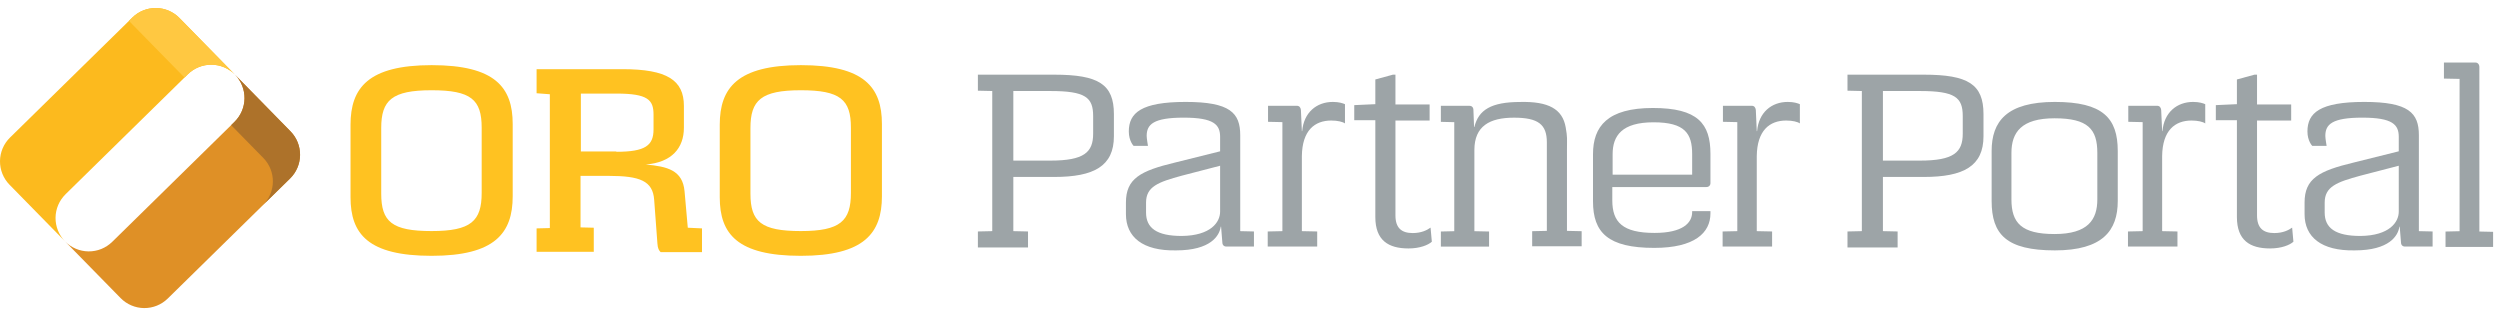<svg width="174" height="22" viewBox="0 0 174 22" fill="none" xmlns="http://www.w3.org/2000/svg">
<path d="M4.56 13.521L13.077 5.166C13.516 4.735 14.108 4.496 14.723 4.503C15.338 4.509 15.925 4.759 16.356 5.198L12.491 1.253C12.06 0.814 11.473 0.564 10.858 0.558C10.243 0.552 9.651 0.79 9.212 1.221L0.695 9.576C0.256 10.007 0.006 10.594 0 11.21C-0.006 11.825 0.232 12.417 0.663 12.857L4.529 16.802C4.098 16.363 3.86 15.771 3.866 15.155C3.872 14.54 4.122 13.953 4.561 13.522" fill="#FCBA1E"/>
<path d="M7.808 16.834L16.324 8.479C16.763 8.048 17.013 7.461 17.019 6.845C17.025 6.23 16.786 5.638 16.356 5.198L20.222 9.143C20.652 9.582 20.891 10.174 20.885 10.79C20.878 11.405 20.629 11.992 20.19 12.423L11.674 20.779C11.235 21.21 10.643 21.448 10.028 21.442C9.413 21.436 8.826 21.186 8.395 20.747L4.528 16.802C4.959 17.241 5.546 17.491 6.161 17.497C6.776 17.503 7.368 17.265 7.807 16.834" fill="#DF9026"/>
<path d="M20.221 9.142L16.355 5.197C16.786 5.637 17.024 6.229 17.018 6.844C17.012 7.459 16.762 8.047 16.323 8.478L16.087 8.71L18.33 10.998C18.76 11.437 18.999 12.03 18.992 12.645C18.986 13.26 18.737 13.848 18.298 14.278L20.189 12.424C20.628 11.993 20.878 11.405 20.884 10.79C20.89 10.175 20.651 9.582 20.221 9.143" fill="#AD722A"/>
<path d="M10.597 3.11L12.841 5.398L13.077 5.166C13.516 4.735 14.108 4.497 14.723 4.503C15.338 4.509 15.925 4.759 16.356 5.198L12.49 1.253C12.059 0.814 11.472 0.564 10.857 0.558C10.242 0.552 9.65 0.79 9.211 1.221L8.975 1.453L10.597 3.11Z" fill="#FFC841"/>
<path d="M24.397 13.731V8.679C24.397 6.118 25.633 4.534 30.04 4.534C34.447 4.534 35.684 6.071 35.684 8.632V13.661C35.684 16.222 34.447 17.805 30.04 17.805C25.633 17.805 24.397 16.292 24.397 13.731ZM33.525 13.428V8.888C33.525 6.932 32.783 6.281 30.04 6.281C27.275 6.281 26.533 6.979 26.533 8.911V13.475C26.533 15.43 27.275 16.082 30.04 16.082C32.783 16.082 33.525 15.384 33.525 13.428Z" fill="#FFC221"/>
<path d="M37.347 15.896L38.269 15.873V6.56L37.347 6.49V4.814H43.328C46.431 4.814 47.6 5.582 47.6 7.375V8.888C47.6 10.308 46.745 11.309 44.947 11.449C46.453 11.589 47.51 11.845 47.645 13.312L47.87 15.849L48.859 15.896V17.549H45.981C45.869 17.432 45.779 17.316 45.756 16.944L45.531 13.917C45.441 12.59 44.542 12.241 42.361 12.241H40.405V15.826L41.327 15.849V17.526H37.347V15.896ZM42.901 10.564C44.924 10.564 45.486 10.122 45.486 9.004V7.98C45.486 6.956 45.104 6.513 42.901 6.513H40.428V10.541H42.901V10.564Z" fill="#FFC221"/>
<path d="M50.095 13.731V8.679C50.095 6.118 51.332 4.534 55.739 4.534C60.145 4.534 61.382 6.071 61.382 8.632V13.661C61.382 16.222 60.145 17.805 55.739 17.805C51.332 17.805 50.095 16.292 50.095 13.731ZM59.224 13.428V8.888C59.224 6.932 58.482 6.281 55.739 6.281C52.973 6.281 52.231 6.979 52.231 8.911V13.475C52.231 15.43 52.973 16.082 55.739 16.082C58.482 16.082 59.224 15.384 59.224 13.428Z" fill="#FFC221"/>
<path d="M68.061 16.11L69.061 16.087V6.335L68.061 6.312V5.197H73.372C76.461 5.197 77.528 5.866 77.528 7.942V9.481C77.528 11.557 76.15 12.316 73.372 12.316H70.528V16.087L71.55 16.11V17.225H68.061V16.11ZM73.106 11.178C75.461 11.178 76.083 10.597 76.083 9.303V8.076C76.083 6.781 75.55 6.335 73.106 6.335H70.528V11.178H73.106Z" fill="#9DA4A7"/>
<path d="M78.365 14.905V14.102C78.365 12.428 79.365 11.893 81.787 11.312L84.92 10.531V9.527C84.92 8.679 84.498 8.188 82.387 8.188C80.276 8.188 79.809 8.657 79.809 9.46C79.809 9.638 79.898 10.152 79.898 10.152H78.898C78.898 10.152 78.565 9.817 78.565 9.148C78.565 7.853 79.431 7.094 82.52 7.094C85.609 7.094 86.32 7.853 86.32 9.415V16.088L87.275 16.11V17.159H85.342C85.187 17.159 85.075 17.048 85.075 16.869L84.987 15.776H84.964C84.876 16.4 84.275 17.427 81.853 17.427C79.52 17.472 78.365 16.49 78.365 14.905ZM84.92 14.727V11.535L82.253 12.227C80.609 12.674 79.765 12.986 79.765 14.102V14.794C79.765 15.865 80.498 16.423 82.253 16.423C84.275 16.4 84.92 15.463 84.92 14.727Z" fill="#9DA4A7"/>
<path d="M88.255 16.11L89.255 16.088V8.5L88.255 8.478V7.362H90.255C90.432 7.362 90.521 7.474 90.543 7.652L90.61 9.125H90.632C90.743 7.831 91.632 7.094 92.766 7.094C93.188 7.094 93.454 7.184 93.61 7.251V8.59C93.454 8.478 93.099 8.389 92.654 8.389C91.499 8.389 90.632 9.081 90.61 10.866V16.088L91.677 16.11V17.159H88.233V16.11H88.255Z" fill="#9DA4A7"/>
<path d="M119.916 16.11L120.916 16.088V8.5L119.916 8.478V7.362H121.916C122.094 7.362 122.182 7.474 122.205 7.652L122.271 9.125H122.294C122.405 7.831 123.294 7.094 124.427 7.094C124.849 7.094 125.116 7.184 125.271 7.251V8.59C125.116 8.478 124.76 8.389 124.316 8.389C123.16 8.389 122.294 9.081 122.271 10.866V16.088L123.338 16.11V17.159H119.894V16.11H119.916Z" fill="#9DA4A7"/>
<path d="M95.723 15.105V8.366H94.256V7.317L95.723 7.25V5.531L96.945 5.197H97.123V7.272H99.501V8.388H97.123V14.994C97.123 15.864 97.545 16.221 98.323 16.221C98.923 16.221 99.323 16.02 99.567 15.842L99.656 16.824C99.412 17.047 98.834 17.292 98.034 17.292C96.634 17.292 95.723 16.734 95.723 15.105Z" fill="#9DA4A7"/>
<path d="M108.972 8.86C109.099 9.583 109.061 9.62 109.061 10.422V16.068L110.083 16.091V17.139H106.639V16.091L107.661 16.068V9.909C107.661 8.659 107.061 8.19 105.372 8.19C103.684 8.19 102.617 8.771 102.617 10.444V16.091L103.639 16.113V17.162H100.284V16.113L101.217 16.091V8.503L100.284 8.481V7.365H102.284C102.439 7.365 102.55 7.476 102.55 7.655L102.595 8.838H102.617C102.906 7.655 103.772 7.097 105.817 7.097C107.772 7.052 108.75 7.588 108.972 8.86Z" fill="#9DA4A7"/>
<path d="M115.041 7.516C111.892 7.516 110.873 8.784 110.873 10.731V14.015C110.873 16.188 111.915 17.253 115.134 17.253C117.936 17.253 119.047 16.211 119.047 14.852V14.694H117.774V14.762C117.774 15.509 117.125 16.211 115.157 16.211C112.934 16.211 112.216 15.464 112.216 13.947V13.018H118.769C118.931 13.018 119.047 12.905 119.047 12.747V10.709C119.047 8.603 118.167 7.516 115.041 7.516ZM117.75 12.158H112.239V10.731C112.239 9.441 112.887 8.512 115.087 8.512C117.287 8.512 117.774 9.305 117.774 10.731V12.158H117.75Z" fill="#9DA4A7"/>
<path d="M128.585 16.11L129.585 16.087V6.335L128.585 6.312V5.197H133.896C136.984 5.197 138.051 5.866 138.051 7.942V9.481C138.051 11.557 136.673 12.316 133.896 12.316H131.051V16.087L132.074 16.11V17.225H128.585V16.11ZM133.629 11.178C135.985 11.178 136.607 10.597 136.607 9.303V8.076C136.607 6.781 136.073 6.335 133.629 6.335H131.051V11.178H133.629Z" fill="#9DA4A7"/>
<path d="M170.231 16.114L171.187 16.092V5.491L170.098 5.469V4.353H172.298C172.453 4.353 172.564 4.487 172.564 4.666V16.114L173.52 16.136V17.185H170.209V16.114H170.231Z" fill="#9DA4A7"/>
<path d="M160.398 14.905V14.102C160.398 12.428 161.398 11.893 163.82 11.312L166.954 10.531V9.527C166.954 8.679 166.531 8.188 164.42 8.188C162.309 8.188 161.843 8.657 161.843 9.46C161.843 9.638 161.932 10.152 161.932 10.152H160.932C160.932 10.152 160.598 9.817 160.598 9.148C160.598 7.853 161.465 7.094 164.554 7.094C167.642 7.094 168.354 7.853 168.354 9.415V16.088L169.309 16.11V17.159H167.376C167.22 17.159 167.109 17.048 167.109 16.869L167.02 15.776H166.998C166.909 16.4 166.309 17.427 163.887 17.427C161.554 17.472 160.398 16.49 160.398 14.905ZM166.954 14.727V11.535L164.287 12.227C162.643 12.674 161.798 12.986 161.798 14.102V14.794C161.798 15.865 162.532 16.423 164.287 16.423C166.309 16.4 166.954 15.463 166.954 14.727Z" fill="#9DA4A7"/>
<path d="M155.689 15.105V8.366H154.222V7.317L155.689 7.25V5.531L156.911 5.197H157.089V7.272H159.466V8.388H157.089V14.994C157.089 15.864 157.511 16.221 158.289 16.221C158.889 16.221 159.289 16.02 159.533 15.842L159.622 16.824C159.377 17.047 158.8 17.292 158 17.292C156.6 17.292 155.689 16.734 155.689 15.105Z" fill="#9DA4A7"/>
<path d="M138.618 13.99V10.509C138.618 8.456 139.663 7.094 143.018 7.094C146.351 7.094 147.396 8.21 147.396 10.509V13.99C147.396 16.043 146.351 17.427 143.018 17.427C139.641 17.427 138.618 16.311 138.618 13.99ZM145.974 13.879V10.643C145.974 8.991 145.329 8.233 142.996 8.233C140.685 8.233 139.996 9.214 139.996 10.643V13.879C139.996 15.508 140.685 16.289 142.996 16.289C145.329 16.289 145.974 15.285 145.974 13.879Z" fill="#9DA4A7"/>
<path d="M148.129 16.11L149.129 16.088V8.5L148.129 8.478V7.362H150.129C150.307 7.362 150.396 7.474 150.418 7.652L150.485 9.125H150.507C150.618 7.831 151.507 7.094 152.64 7.094C153.062 7.094 153.329 7.184 153.485 7.251V8.59C153.329 8.478 152.974 8.389 152.529 8.389C151.374 8.389 150.507 9.081 150.485 10.866V16.088L151.551 16.11V17.159H148.107V16.11H148.129Z" fill="#9DA4A7"/>
</svg>
